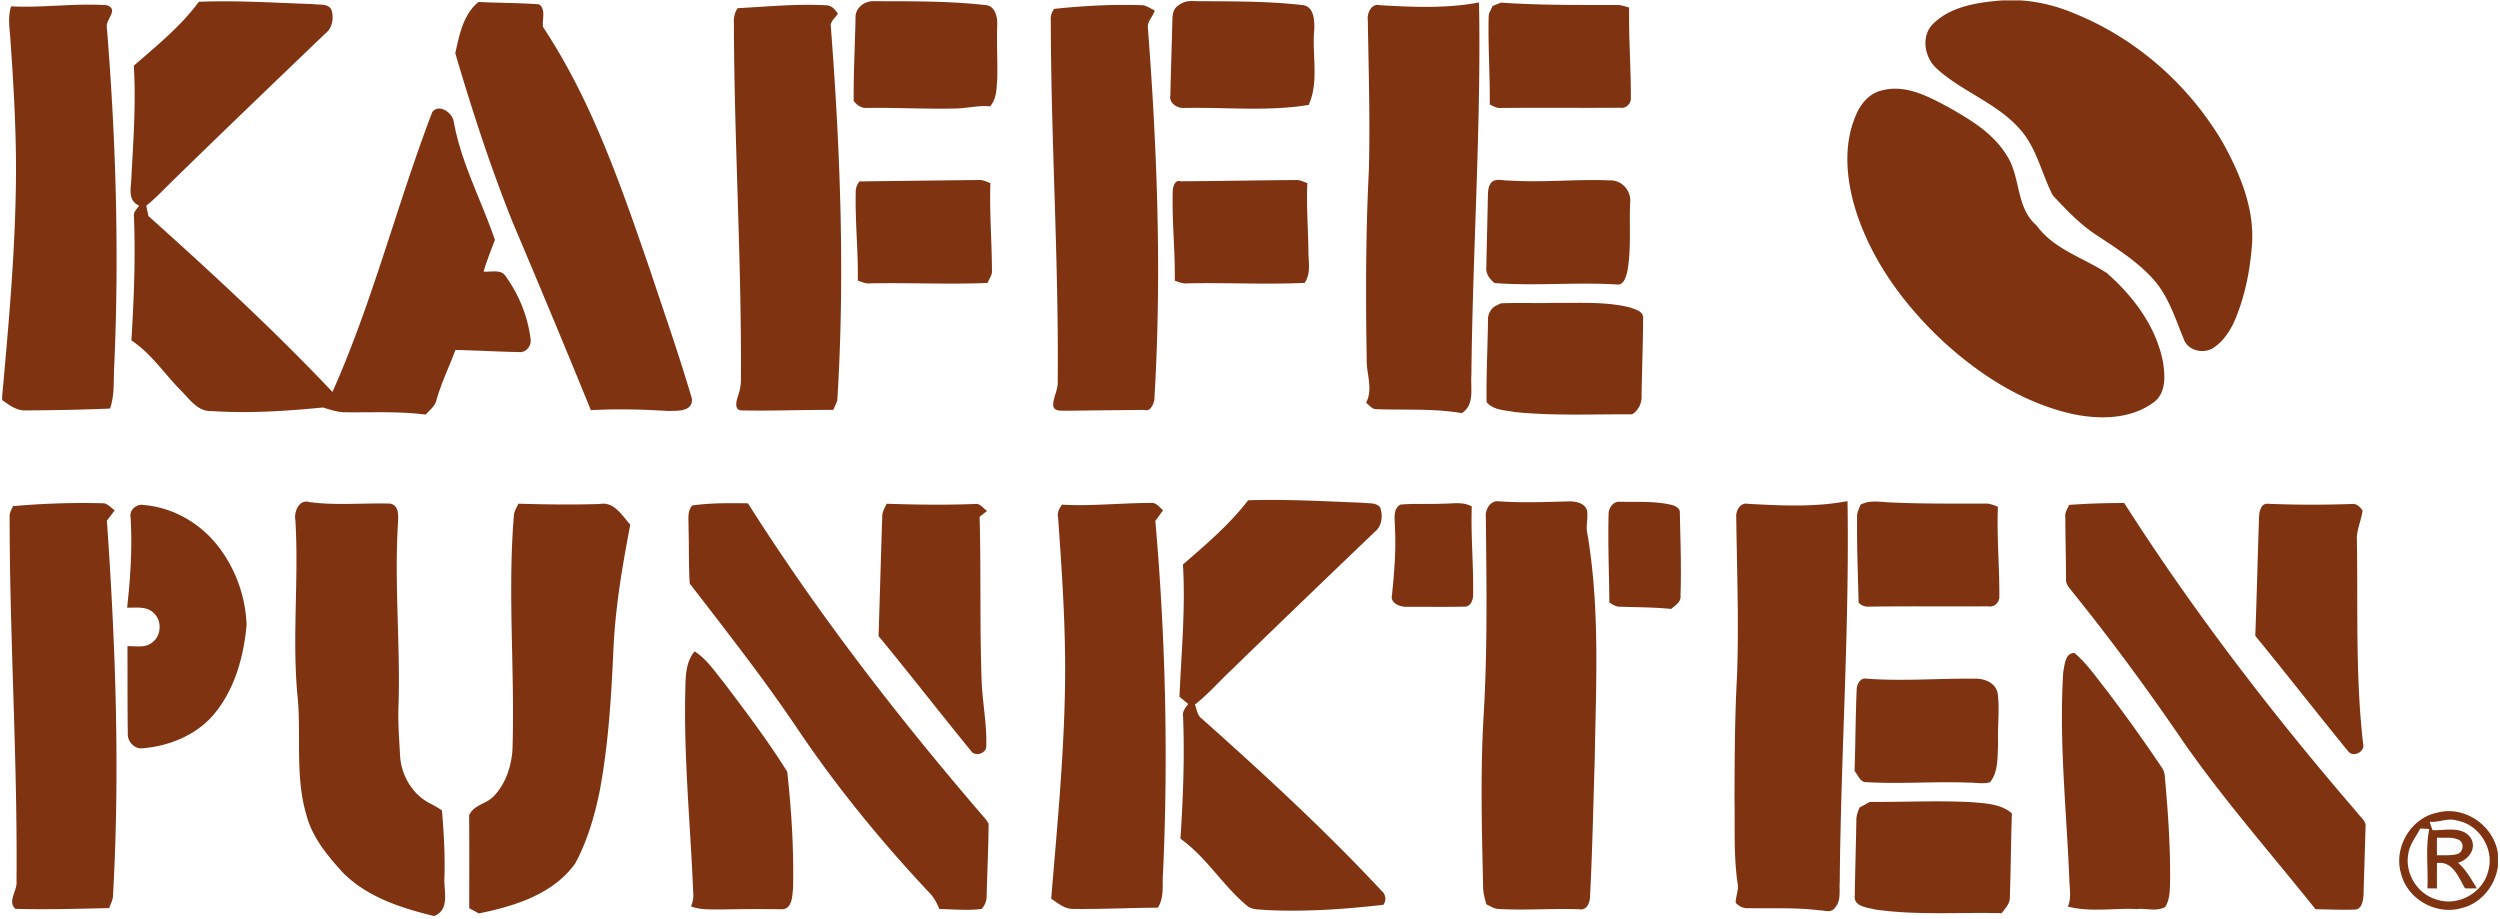 <svg xmlns="http://www.w3.org/2000/svg" fill="none" viewBox="0 0 987 363"><g fill="#7F3311" clip-path="url(#a)"><path d="M790.6.148h7.014c7.56.493 14.986 2.4 21.946 5.413 24.094 9.867 44.547 28.014 57.787 50.36 7.04 12.6 13.013 26.787 11.667 41.52-.774 9.627-2.694 19.227-6.36 28.174-1.84 4.52-4.587 8.853-8.68 11.64-3.947 2.68-10.387 1.226-11.894-3.574-3.28-7.92-5.866-16.386-11.56-22.986-6.546-7.48-15.093-12.747-23.293-18.2-6.333-4.227-11.587-9.814-16.76-15.334-4.413-8.533-6.307-18.506-12.787-25.92-9.08-10.52-22.946-14.946-33.08-24.173-4.88-4.44-6.346-12.907-1.306-17.773C770.48 2.335 781.067.92 790.6.148Zm-737.773 25.8c9.013-7.88 18.533-15.52 25.667-25.24 15-.613 30.013.413 45.013.907 2.467.453 6.36-.48 7.44 2.546.88 3.16.24 6.92-2.453 9.027-20.2 19.347-40.4 38.72-60.414 58.267-3.4 3.306-6.626 6.8-10.346 9.76.213 1.026.653 3.066.866 4.08 24.947 22.373 49.627 45.08 72.654 69.453 15.973-35.8 25.426-73.973 39.413-110.507 2.6-3.44 7.96.227 8.453 3.72 2.947 16.387 10.96 31.16 16.28 46.787-1.613 4.107-3.186 8.213-4.48 12.44 2.987.373 7.054-1.147 8.88 2.107 5.08 7.106 8.534 15.56 9.627 24.226.6 2.747-1.533 5.787-4.467 5.48-8.386-.16-16.76-.653-25.146-.84-2.414 6.547-5.52 12.84-7.44 19.56-.507 2.547-2.68 4.134-4.307 5.96-10.36-1.333-20.813-.813-31.227-.906-3.226.08-6.266-.974-9.306-1.894-14.64 1.427-29.4 2.387-44.107 1.4-5.533.227-8.747-4.96-12.267-8.373-6.386-6.52-11.573-14.44-19.28-19.507.987-16.306 1.654-32.653 1-48.986-.32-1.734 1.24-2.88 2.027-4.227-4.827-2.147-3.027-7.453-3.013-11.6.786-14.533 1.826-29.08.933-43.64Zm126.92-4.92c1.6-7.173 3.12-15.36 9.173-20.253 7.947.413 15.947.333 23.88.933 2.84 1.8 1.16 6.093 1.573 8.92 19.467 29.4 30.907 63.027 42.307 96.12 5.6 16.84 11.48 33.6 16.48 50.627.507 5.36-6.08 4.786-9.653 4.866-10.067-.626-20.147-.866-30.227-.306-10.08-24.72-20.373-49.347-30.773-73.934-8.813-21.88-16.094-44.36-22.76-66.973Zm111.48-17.8c11.826-.6 23.706-1.84 35.586-1.093 1.814.346 2.987 1.8 3.974 3.226-.987 1.747-3.294 3.174-2.747 5.467 3.733 48.973 5.587 98.24 2.52 147.307a47.35 47.35 0 0 1-1.6 3.693c-12.04-.067-24.093.453-36.12.2-3.267-.027-2.027-4.04-1.427-5.867.72-2.133 1.16-4.36 1.107-6.6.28-46.693-2.653-93.333-2.773-140.013-.16-2.24.186-4.453 1.48-6.32Zm46.547 3.693c-.174-3.733 3.56-6.613 7.093-6.44 14.747.04 29.56-.133 44.24 1.534 3.587.2 4.64 4.386 4.613 7.346-.266 7.16.134 14.32.014 21.48-.307 3.8-.134 8.16-2.88 11.16-4.68-.52-9.28.867-13.947.84-11.64.267-23.28-.413-34.907-.226-2.026.12-3.786-1.24-4.96-2.747-.12-10.973.52-21.973.734-32.947Zm78.4-3.413c11.746-1.253 23.56-1.867 35.36-1.427 1.533.467 2.893 1.347 4.333 2.04-.573 2.374-2.92 4.214-2.693 6.734 3.733 48.973 5.546 98.213 2.533 147.266-.52 1.827-1.56 4.507-4.053 3.707-10.28.107-20.56.2-30.827.333-1.76-.106-4.787.387-5.027-2.12-.026-3.12 1.84-5.92 1.787-9.053.453-47.653-2.667-95.24-2.733-142.88-.16-1.707.28-3.24 1.32-4.6Zm49.106-1.4c1.787-1.413 3.974-1.88 6.214-1.653 14.213.106 28.48-.067 42.626 1.533 4.827.44 4.907 6.413 4.72 10.093-.853 9.72 1.947 20.16-2.16 29.347-16.266 2.64-32.8.867-49.2 1.187-2.72.213-6.066-1.974-5.426-5 .226-9.84.56-19.68.8-29.507.013-2.16.32-4.813 2.426-6Zm79.64-.04c12.987.733 26.134 1.347 39-1.107.88 49.093-2.533 98.12-3.013 147.187-.4 5.12 1.387 11.64-3.76 14.96-11.173-1.92-22.56-1.147-33.827-1.573-1.746.013-2.72-1.627-4-2.52 2.947-5.52-.013-11.68.254-17.534-.44-24.853-.374-49.733.866-74.56.494-19.6-.106-39.213-.426-58.813-.387-2.88 1.373-6.947 4.906-6.04Zm44.347.293c.84-.333 2.507-1 3.347-1.333 15.186 1.08 30.413.92 45.64.946 1.693-.04 3.306.547 4.933 1-.213 11.947.72 23.894.68 35.84.053 2.214-2.013 4.12-4.227 3.72-15.613.12-31.213-.066-46.826.094-1.707.253-3.187-.707-4.654-1.373.12-11.534-.706-23.054-.44-34.6 0-1.574.987-2.88 1.547-4.294ZM4.147 16.201c-.267-4.546-1.187-9.226.24-13.693C16.96 3.16 29.6 1.188 42.12 2.055c4.96 1.72-.346 5.4.053 8.613 3.6 44.413 4.907 89.067 2.934 133.613-.347 5.68.24 11.547-1.667 17.014-11.053.48-22.12.666-33.186.733-3.654.2-6.6-2.107-9.4-4.08v-1.48c2.653-29.373 5.333-58.8 5.466-88.307.054-17.346-.96-34.666-2.173-51.96ZM742.84 35.735c9.453-2.587 18.533 2.373 26.6 6.706 8.467 4.814 17.293 10.054 22.56 18.534 5.92 8.493 3.627 20.853 11.987 27.96 6.786 9.48 18.493 12.76 27.826 18.893 10.414 9.133 19.334 21 22.081 34.827.906 5.52 1.439 12.546-3.707 16.253-9.32 6.8-21.787 6.8-32.627 4.387-19.013-4.427-35.933-15.294-50.213-28.334-15.72-14.613-28.96-32.626-35.147-53.4-3.36-11.666-4.427-24.693.52-36.093 1.84-4.44 5.253-8.6 10.12-9.733ZM339.32 71.628c15.64-.213 31.28-.387 46.934-.56 1.68-.16 3.213.693 4.76 1.2-.414 11.533.573 23.067.613 34.6.133 1.8-1.12 3.253-1.747 4.84-15.44.64-30.893-.147-46.333.16-1.733.24-3.307-.56-4.88-1.093.187-11.52-1.08-23.027-.827-34.56-.093-1.72.4-3.254 1.48-4.587Zm123.707 3.106c.28-1.613 1.027-3.826 3.133-3.173 15.16-.067 30.32-.387 45.467-.48 1.613-.12 3.04.72 4.52 1.213-.427 8.827.307 17.654.413 26.48-.066 4.334 1.16 9.067-1.493 12.907-15.373.694-30.747-.133-46.12.187-1.827.213-3.507-.453-5.147-1.08.187-12.027-1.213-24.027-.773-36.053Zm126.32-3.173c1.853-1.08 4.226-.186 6.28-.293 13.306.88 26.64-.6 39.96-.053 4.76-.187 8.573 4.2 7.986 8.906-.4 9.08.534 18.294-1.146 27.28-.6 2-1.32 5.347-4.134 4.907-16.066-.987-32.173.667-48.226-.56-1.894-1.44-3.587-3.787-3.267-6.293.187-9.307.44-18.6.613-27.894.054-2.093.08-4.6 1.934-6Zm1.4 49.067c.467-.227 1.387-.667 1.84-.88 7.16-.28 14.347.027 21.507-.173 9.826.106 19.866-.574 29.493 1.826 1.867.72 5.027 1.4 5.107 3.854-.014 10.333-.454 20.666-.6 31 .16 2.88-1.254 5.84-3.734 7.32-15.426-.08-30.906.653-46.28-.894-3.8-.76-8.586-.666-11.186-3.973-.134-10.64.413-21.293.56-31.933-.174-2.494.973-5.04 3.293-6.147Zm-123.72 102.227c9.093-7.867 18.373-15.774 25.747-25.347 15.173-.467 30.346.4 45.506 1 2.2.32 4.974-.16 6.574 1.747 1.24 3.253.76 7.466-2.107 9.733-18.867 18.067-37.707 36.147-56.427 54.373-4.906 4.534-9.28 9.68-14.56 13.8.76 1.96.894 4.36 2.8 5.64 24.387 21.734 48.48 43.894 70.787 67.787 1.72 1.373 2.147 3.853.787 5.64-15.44 1.733-31.027 2.84-46.574 2.04-2.333-.307-5 .013-6.973-1.48-9.76-7.96-16.227-19.36-26.547-26.653 1.054-16.067 1.68-32.187 1.04-48.28-.346-1.96.907-3.507 2.054-4.92a124.902 124.902 0 0 1-3.48-2.88c.746-17.387 2.426-34.787 1.373-52.2ZM586.6 204.041c-.293-2.786 1.707-6.373 4.814-6.146 9.346.706 18.72.28 28.066.053 2.68-.053 6.254.667 7.094 3.64.386 2.627-.307 5.28-.08 7.933 5.266 29.92 3.6 60.454 3.093 90.667-.573 18-.92 36.013-1.853 53.986-.067 2.267-1.32 5.294-4.094 4.814-10.746-.427-21.493.507-32.226-.147-1.694-.08-3.094-1.146-4.574-1.773-.733-2.493-1.4-5.013-1.32-7.627-.493-22.226-1.093-44.493.2-66.706 1.587-26.2 1.16-52.467.88-78.694ZM5.12 199.828a308.916 308.916 0 0 1 36-1.12c1.667.413 2.827 1.8 4.16 2.787-1.013 1.36-2.04 2.72-3.08 4.066 3.44 49.254 5.2 98.734 2.413 148.08-.04 1.747-.96 3.28-1.533 4.88-12.32.267-24.666.627-36.973.294-3.307-2.814.76-7.2.413-10.694.44-48.066-2.72-96.08-2.72-144.133-.12-1.533.787-2.8 1.32-4.16Zm111.507 5.627c-.654-3.32 1.346-8.454 5.493-7.24 10.6 1.44 21.293.293 31.933.6 3.734.813 3.147 5.066 3.054 7.96-1.414 23.52.893 47.04.266 70.56-.346 6.933.16 13.866.574 20.786.346 8.014 5.08 15.987 12.466 19.387 1.387.773 2.787 1.533 4.08 2.467.734 8.933 1.267 17.88.96 26.84-.226 5.2 2.227 12.333-4.053 14.84-12.973-3.147-26.453-7.454-36.067-17.2-6.106-6.667-12.12-13.92-14.4-22.867-4.613-15.613-1.786-32.013-3.586-47.96-1.974-22.693.653-45.453-.72-68.173Zm86.293-2.467c.307-1.48 1.147-2.773 1.747-4.133 10.707.32 21.427.466 32.147.12 5.613-1.054 8.813 4.626 12.026 8.173-3.213 16.667-6.053 33.48-6.72 50.467-.826 18.253-1.973 36.56-5.333 54.546-2.027 9.92-4.88 19.827-9.72 28.774-8.773 12.186-23.973 16.826-38.027 19.68a502.554 502.554 0 0 0-3.786-2.054c0-12.226.066-24.466-.04-36.706 1.88-4.2 6.906-4.44 9.786-7.587 4.64-4.853 6.84-11.587 7.32-18.187 1.014-31.026-2-62.106.6-93.093Zm70.4-3.427c7.267-1.053 14.654-.933 21.974-.853 27.906 44.093 59.986 85.453 94.053 124.946l.96 1.547c-.067 9.48-.547 18.96-.773 28.44.053 1.92-.707 3.773-1.96 5.213-5.547.694-11.174.12-16.747.027-.973-2.6-2.387-5-4.387-6.933-18.84-20.107-36.32-41.494-51.693-64.36-13.267-19.72-27.973-38.414-42.453-57.227-.427-7.387-.227-14.813-.467-22.227.12-2.866-.653-6.24 1.493-8.573Zm74.987 4.427c-.053-1.867 1.013-3.467 1.733-5.107 11.667.387 23.36.547 35.027.08 2-.253 3.16 1.814 4.627 2.747-.734.587-2.214 1.747-2.947 2.333.587 21.347.04 42.72.773 64.067.28 8.933 2.174 17.773 1.854 26.733-.214 2.774-4.56 4-6.067 1.547-12.253-15-24.12-30.32-36.453-45.267.52-15.706.933-31.426 1.453-47.133Zm69.413.08c-.413-1.84.56-3.373 1.52-4.827 11.64.654 23.293-.666 34.947-.68 2.186-.346 3.56 1.654 4.986 2.92-1.013 1.387-2.026 2.787-3.04 4.174 4.014 46.053 5.12 92.386 3.054 138.573-.454 4.72.64 9.893-2.067 14.12-11.2.067-22.4.64-33.587.493-3.333-.013-5.92-2.306-8.52-4.04 2.387-28.84 5.214-57.693 5.494-86.666.2-21.387-1.28-42.747-2.787-64.067Zm133 4.08c.027-3.013-.987-7.053 2.147-8.933 5.746-.52 11.533-.08 17.293-.387 3.653.013 7.56-.813 10.893 1.147-.4 11.613.734 23.213.534 34.84.066 2.026-1.067 4.893-3.507 4.68-7.533.173-15.067.04-22.6.066-2.627.134-6.72-1.346-5.92-4.666.907-8.88 1.653-17.814 1.16-26.747Zm84.36-5.32c.027-2.32 1.933-5.067 4.52-4.72 6.653.107 13.427-.293 19.973 1.133 1.6.387 3.854 1.254 3.627 3.32.227 10.8.64 21.614.267 32.414.36 2.653-2 3.986-3.707 5.426-6.787-.666-13.587-.64-20.373-.88-1.52.054-2.72-.986-4-1.56-.12-11.706-.614-23.426-.307-35.133Zm50.387 1.267c-.187-2.547 1.64-5.827 4.6-5.187 13.106.72 26.36 1.387 39.333-1.067.813 50.134-2.653 100.214-3.067 150.334-.28 3.413.667 7.493-1.933 10.24-1.427 2.146-4.147.986-6.16.96-9.347-1.134-18.773-.68-28.147-.827-1.893.133-3.666-.773-4.853-2.187.013-2.626 1.333-5.133.747-7.76-1.627-11.173-.96-22.466-1.214-33.693.08-16.053.12-32.12 1.014-48.16.76-20.88-.054-41.773-.32-62.653Zm49.08-4.84c3.626-1.96 7.733-1.054 11.64-.907 12.453.6 24.933.44 37.4.467 1.826-.16 3.52.613 5.186 1.266-.493 12 .68 24.014.56 36.014-.36 2.226-2.266 3.706-4.493 3.28-15.56.106-31.133-.094-46.693.12-1.707.16-3.16-.36-4.36-1.56-.28-11.307-.747-22.614-.6-33.934-.107-1.706.813-3.186 1.36-4.746Zm82.333.08c7.24-.534 14.494-.747 21.76-.747 27.48 43.027 58.667 83.587 91.987 122.24 1.253 1.813 3.72 3.32 3.28 5.853-.227 8.88-.547 17.76-.787 26.64-.133 2.107-.52 5.08-2.893 5.747-5.36.267-10.707-.067-16.053-.107-17.374-21.76-35.84-42.706-51.814-65.56-13.84-20.293-28.346-40.12-43.773-59.24-1.267-1.76-3.267-3.413-2.893-5.84-.067-8.053-.28-16.12-.307-24.173-.253-1.773.84-3.267 1.493-4.813Zm75 4.706c.067-2.04.76-5.44 3.507-5.16 11.133.48 22.293.467 33.44.08 1.68-.106 2.986 1.28 3.906 2.534-.44 4.053-2.506 7.813-2.226 11.946.44 26.747-.614 53.587 2.453 80.2.867 3.2-3.973 5.574-5.92 2.947-12.32-15.093-24.293-30.48-36.653-45.56.6-15.653.946-31.333 1.493-46.987Zm-840.333.067c-.507-2.92 2.533-5.333 5.293-4.72 11.027.907 21.373 6.693 28.387 15.173 7.426 8.987 11.72 20.507 12.133 32.147-1.12 12.36-4.56 25.093-12.547 34.867-7.093 8.706-18.266 13.16-29.266 13.893-2.934-.187-5.254-2.973-5.08-5.853-.187-11.507-.067-23.014-.147-34.507 3.227-.12 6.96.827 9.68-1.4 3.813-2.68 4.08-8.907.467-11.88-2.747-2.613-6.84-1.8-10.28-1.933 1.333-11.88 2.106-23.84 1.36-35.787Zm763.013 61.267c.56-2.694.733-7.707 4.453-7.56 4.827 4.053 8.4 9.333 12.307 14.24a639.352 639.352 0 0 1 21.84 30.48c.893 1.2 1.493 2.626 1.52 4.16 1.293 14.226 2.28 28.493 2.053 42.786-.146 2.92-.28 6.04-1.906 8.574-3.387 1.96-7.574.426-11.28.84-9.027-.427-18.32 1.306-27.16-.987 1.546-3.507.613-7.36.573-11.027-1.107-27.16-4.107-54.333-2.4-81.506Zm-544.053 9.44c.24-5.987-.36-12.707 3.707-17.654 4.893 3.094 8.066 8.067 11.68 12.467 8.64 11.427 17.32 22.893 24.906 35.053 1.694 15.267 2.627 30.667 2.307 46.04-.36 2.96-.267 8.134-4.36 8.254-8.027-.12-16.04-.08-24.053.08-3.974-.067-8.12.253-11.894-1.24a10.921 10.921 0 0 0 .88-5.52c-1.053-25.827-3.613-51.614-3.173-77.48Zm462.52-2.854c.12-1.933 1.52-4.48 3.827-4.026 14.186 1.066 28.4-.134 42.6.013 3.813-.173 8.346 1.507 9.213 5.667.893 6.586-.107 13.28.187 19.92-.294 5.12.213 11.066-3.187 15.293-2.84.813-5.893.067-8.8.147-13.267-.52-26.547.613-39.8-.174-2.653.227-3.48-2.786-4.893-4.426.386-10.8.386-21.614.853-32.414Zm1.146 46.814a96.536 96.536 0 0 0 3.974-2.174c13.4.094 26.8-.613 40.186.094 5.48.466 11.547.653 15.96 4.4-.373 11.186-.426 22.386-.826 33.573-.054 2.347-1.96 4.04-3.187 5.867-16.653-.454-33.44.92-49.987-1.467-3.026-.787-8.626-1.133-8.026-5.533.16-9.84.44-19.68.626-29.507-.093-1.853.574-3.587 1.28-5.253Zm213.921 26.626c-3.44-10.333 3.52-22.493 14.253-24.6 10.8-2.813 22.28 5.227 23.84 16.187v5.093c-1.093 7.72-6.773 14.694-14.493 16.467-9.734 2.773-20.934-3.32-23.6-13.147Zm12.28-17.64c4.893.16 11.853-1.786 15.106 3.12 2.48 4.134-.986 8.614-5.053 9.734 3.213 2.773 5.253 6.56 7.467 10.133-1.174-.013-3.52-.013-4.694-.027-2.586-4.36-4.786-10.826-11.08-10-.026 3.334-.013 6.68-.026 10.04-.934-.013-2.814-.04-3.747-.04.387-7.786-.84-15.773.733-23.413-1.2-.12-2.4-.2-3.573-.2-1.68 3.347-4.293 6.347-4.733 10.187-1.334 7.613 3.68 15.693 11.133 17.813 8.307 2.907 18.24-2.453 20.373-10.987 2.707-8.573-3.253-18.506-12.106-20.12-3.654-1.293-7.32.84-10.934.414.347 1.12.72 2.226 1.134 3.346Zm1.733 2.92a628.21 628.21 0 0 0 0 7c2.68-.093 5.427.187 8.067-.506 2.32-.787 2.866-4.28.653-5.56-2.667-1.347-5.853-.68-8.72-.934Z"/></g><defs><clipPath id="a"><path fill="#fff" d="M.854.148h985.333v362.667H.854z"/></clipPath></defs></svg>